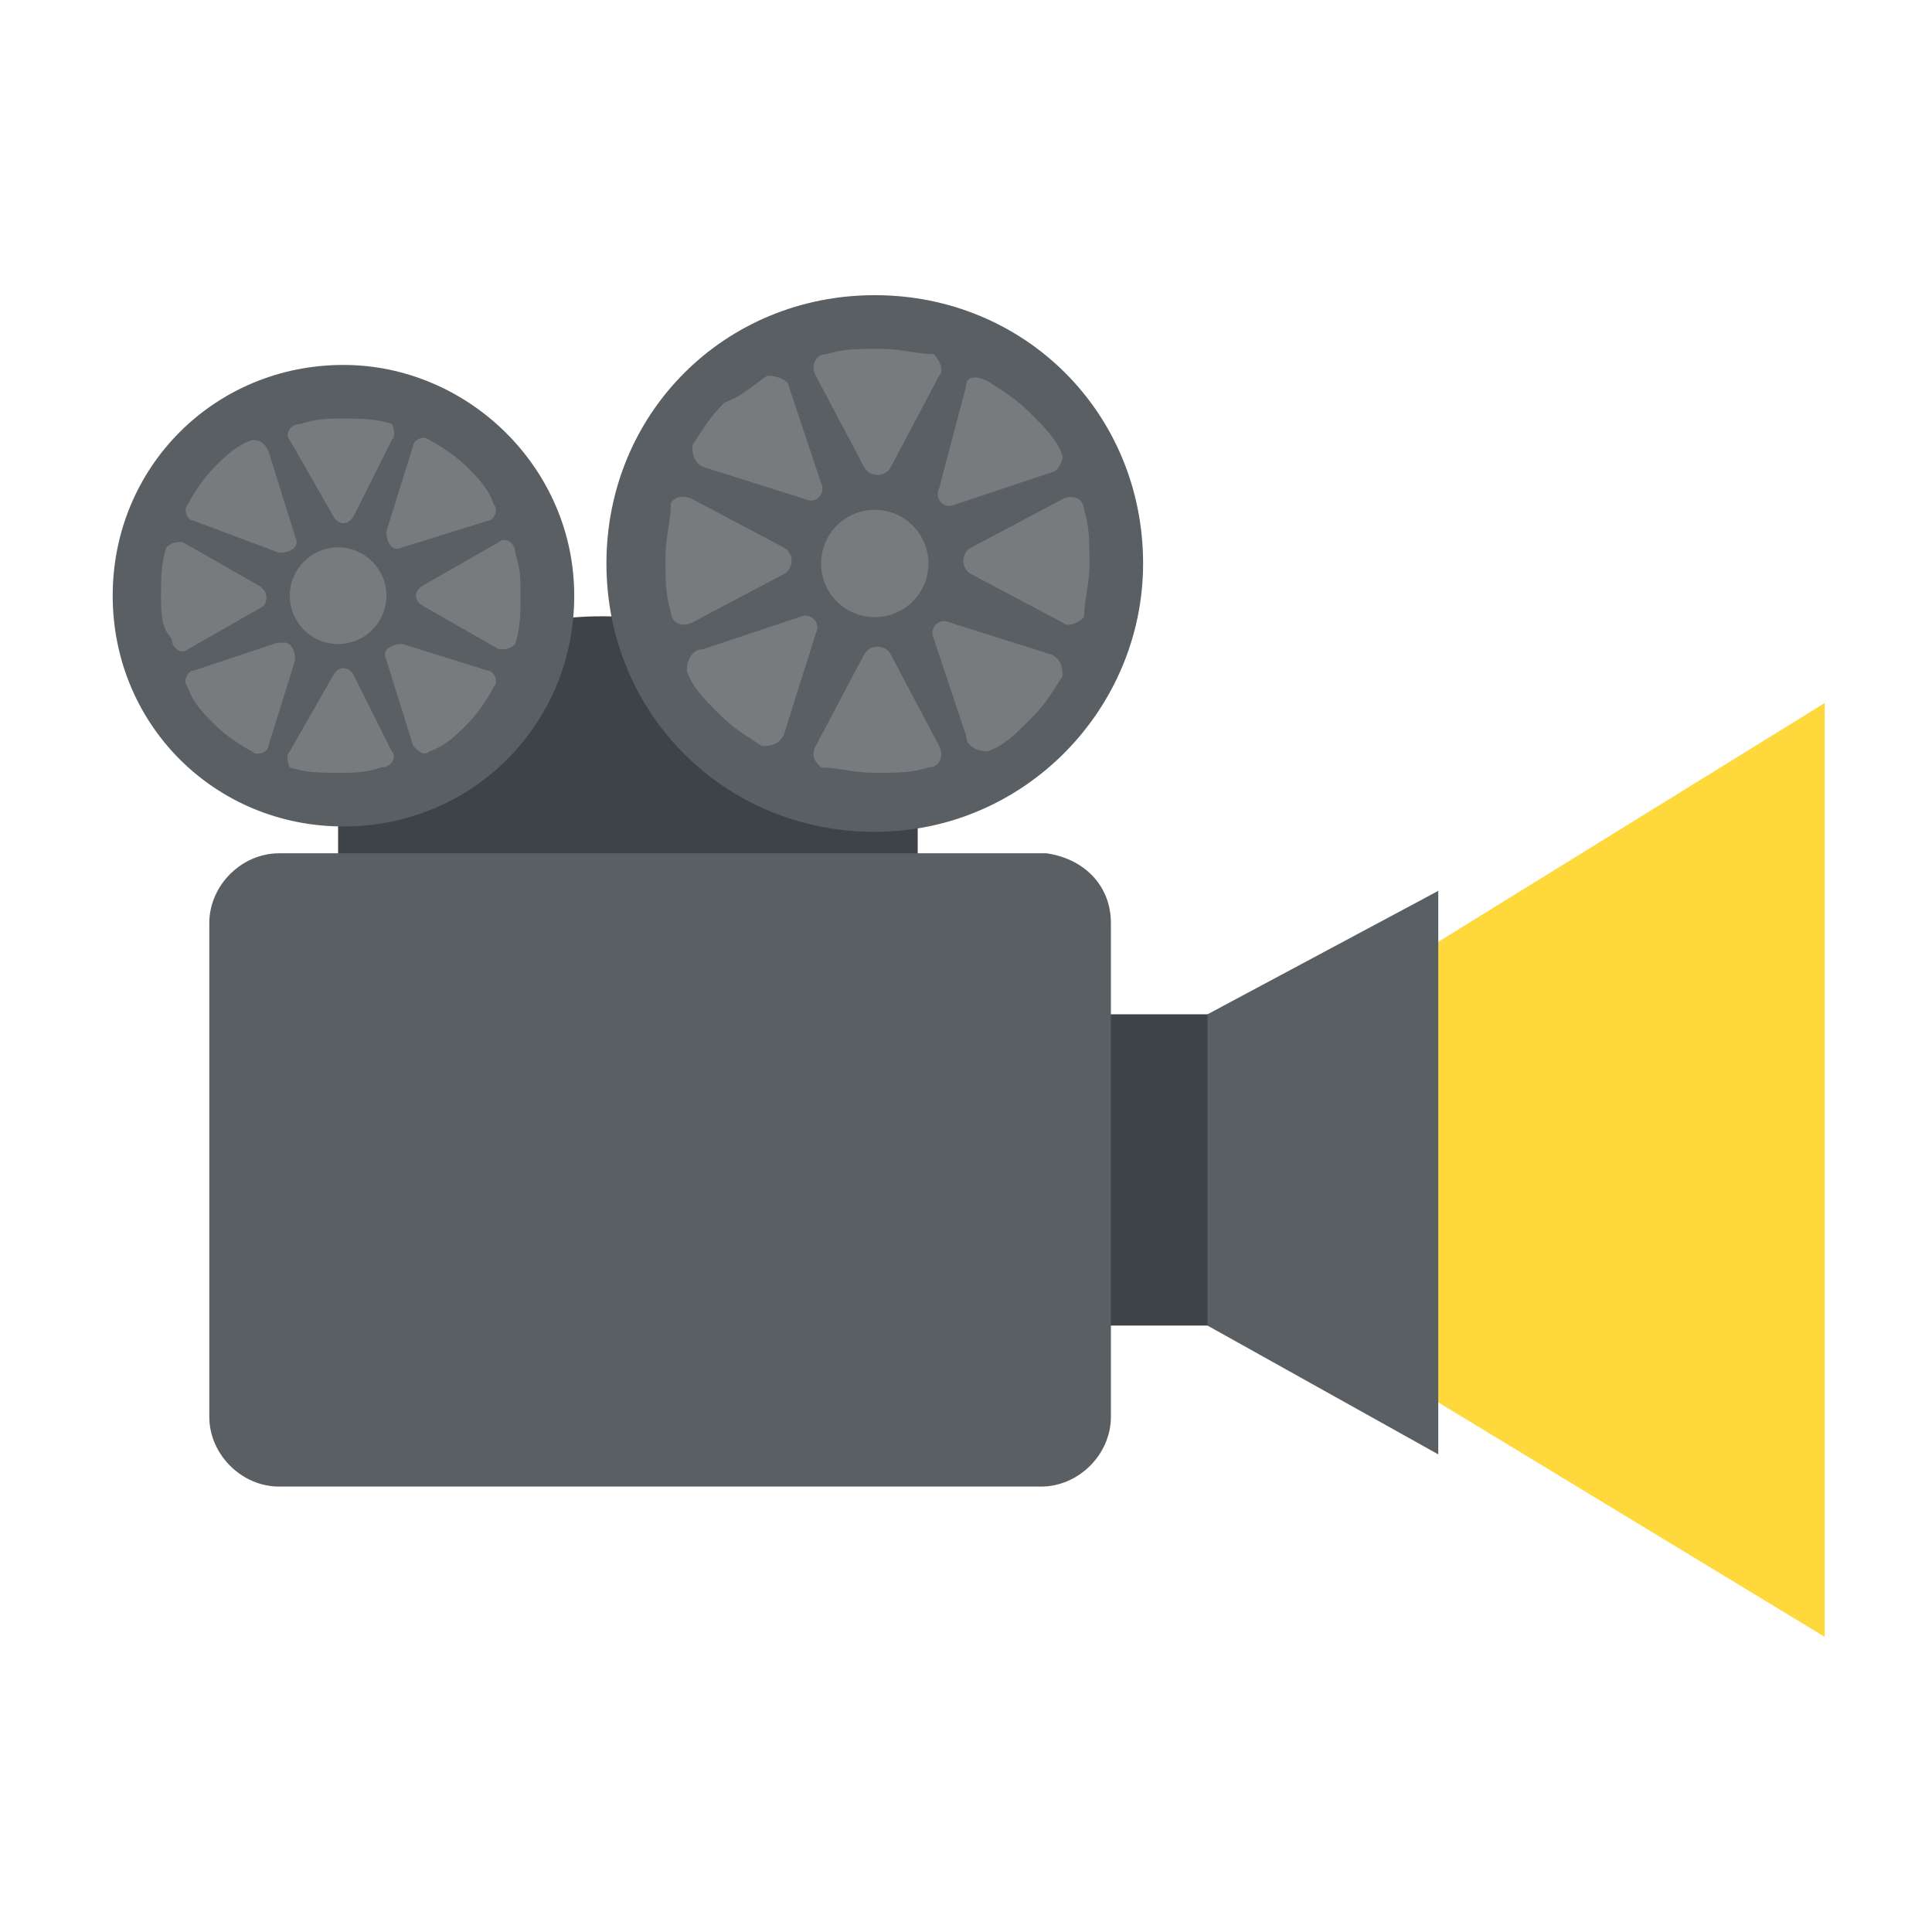 <?xml version="1.0" encoding="utf-8"?>
<!-- Generator: Adobe Illustrator 18.0.0, SVG Export Plug-In . SVG Version: 6.00 Build 0)  -->
<!DOCTYPE svg PUBLIC "-//W3C//DTD SVG 1.1//EN" "http://www.w3.org/Graphics/SVG/1.1/DTD/svg11.dtd">
<svg version="1.1" id="Layer_1" xmlns="http://www.w3.org/2000/svg" xmlns:xlink="http://www.w3.org/1999/xlink" x="0px" y="0px"
	 viewBox="0 0 36 36" enable-background="new 0 0 36 36" xml:space="preserve">
<g>
	<g>
		<polygon fill="#FFD93B" points="34,13.1 25.1,18.6 25.1,25.1 34,30.5 		"/>
	</g>
	<g>
		<g>
			<rect x="19.7" y="18.9" fill="#3E4347" width="3.2" height="5.8"/>
		</g>
	</g>
	<g>
		<g>
			<polygon fill="#5A5F63" points="22.5,18.9 22.5,24.7 26.8,27.1 26.8,16.6 			"/>
		</g>
	</g>
	<g>
		<path fill="#3E4347" d="M6.3,13.7v3.8h10.8v-3.8C13.2,11,9.5,10.5,6.3,13.7z"/>
	</g>
	<g>
		<g>
			<g>
				<path fill="#5A5F63" d="M10.7,11.1c0,2.4-1.9,4.3-4.3,4.3c-2.4,0-4.3-1.9-4.3-4.3c0-2.4,1.9-4.3,4.3-4.3
					C8.7,6.8,10.7,8.7,10.7,11.1z"/>
			</g>
		</g>
		<g>
			<g>
				<g>
					<path fill="#777B7E" d="M5.4,14l0.8-1.4c0.1-0.2,0.3-0.2,0.4,0L7.3,14c0.1,0.1,0,0.3-0.2,0.3c-0.3,0.1-0.5,0.1-0.8,0.1
						c-0.3,0-0.6,0-0.9-0.1C5.4,14.3,5.3,14.1,5.4,14z"/>
				</g>
			</g>
			<g>
				<g>
					<path fill="#777B7E" d="M9.3,12.1l-1.4-0.8c-0.2-0.1-0.2-0.3,0-0.4l1.4-0.8c0.1-0.1,0.3,0,0.3,0.2c0.1,0.3,0.1,0.5,0.1,0.8
						c0,0.3,0,0.6-0.1,0.9C9.5,12.1,9.4,12.1,9.3,12.1z"/>
				</g>
			</g>
			<g>
				<g>
					<path fill="#777B7E" d="M7.7,13.9l-0.5-1.6c-0.1-0.2,0.1-0.3,0.3-0.3l1.6,0.5c0.1,0,0.2,0.2,0.1,0.3c-0.1,0.2-0.3,0.5-0.5,0.7
						C8.5,13.7,8.3,13.9,8,14C7.9,14.1,7.8,14,7.7,13.9z"/>
				</g>
			</g>
		</g>
		<g>
			<g>
				<circle fill="#777B7E" cx="6.3" cy="11.1" r="0.9"/>
			</g>
		</g>
		<g>
			<g>
				<g>
					<path fill="#777B7E" d="M7.3,8.2L6.6,9.6c-0.1,0.2-0.3,0.2-0.4,0L5.4,8.2c-0.1-0.1,0-0.3,0.2-0.3c0.3-0.1,0.5-0.1,0.8-0.1
						c0.3,0,0.6,0,0.9,0.1C7.3,7.9,7.4,8.1,7.3,8.2z"/>
				</g>
			</g>
		</g>
		<g>
			<g>
				<g>
					<path fill="#777B7E" d="M9.1,9.7l-1.6,0.5c-0.2,0.1-0.3-0.1-0.3-0.3l0.5-1.6c0-0.1,0.2-0.2,0.3-0.1c0.2,0.1,0.5,0.3,0.7,0.5
						c0.2,0.2,0.4,0.4,0.5,0.7C9.3,9.5,9.2,9.7,9.1,9.7z"/>
				</g>
			</g>
			<g>
				<g>
					<path fill="#777B7E" d="M3.6,12.5L5.2,12c0.2-0.1,0.3,0.1,0.3,0.3L5,13.9c0,0.1-0.2,0.2-0.3,0.1c-0.2-0.1-0.5-0.3-0.7-0.5
						c-0.2-0.2-0.4-0.4-0.5-0.7C3.4,12.7,3.5,12.5,3.6,12.5z"/>
				</g>
			</g>
		</g>
		<g>
			<g>
				<g>
					<path fill="#777B7E" d="M3.4,10.1l1.4,0.8C5,11,5,11.2,4.9,11.3l-1.4,0.8c-0.1,0.1-0.3,0-0.3-0.2C3,11.7,3,11.4,3,11.1
						c0-0.3,0-0.6,0.1-0.9C3.2,10.1,3.3,10.1,3.4,10.1z"/>
				</g>
			</g>
		</g>
		<g>
			<g>
				<g>
					<path fill="#777B7E" d="M3.6,12.5L5.1,12c0.2-0.1,0.3,0.1,0.3,0.3L5,13.9c0,0.1-0.2,0.2-0.3,0.1c-0.2-0.1-0.5-0.3-0.7-0.5
						c-0.2-0.2-0.4-0.4-0.5-0.7C3.4,12.7,3.5,12.5,3.6,12.5z"/>
				</g>
			</g>
			<g>
				<g>
					<path fill="#777B7E" d="M5,8.4l0.5,1.6c0.1,0.2-0.1,0.3-0.3,0.3L3.6,9.7c-0.1,0-0.2-0.2-0.1-0.3C3.6,9.2,3.8,8.9,4,8.7
						c0.2-0.2,0.4-0.4,0.7-0.5C4.8,8.2,4.9,8.2,5,8.4z"/>
				</g>
			</g>
		</g>
	</g>
	<g>
		<g>
			<g>
				<path fill="#5A5F63" d="M21.3,10.5c0,2.7-2.2,5-5,5c-2.8,0-5-2.2-5-5c0-2.8,2.2-5,5-5C19.1,5.5,21.3,7.7,21.3,10.5z"/>
			</g>
		</g>
		<g>
			<g>
				<g>
					<circle fill="#777B7E" cx="16.3" cy="10.5" r="1"/>
				</g>
			</g>
			<g>
				<g>
					<g>
						<path fill="#777B7E" d="M17.5,7l-0.9,1.7c-0.1,0.2-0.4,0.2-0.5,0L15.2,7c-0.1-0.2,0-0.4,0.2-0.4c0.3-0.1,0.6-0.1,1-0.1
							c0.4,0,0.7,0.1,1,0.1C17.5,6.7,17.6,6.9,17.5,7z"/>
					</g>
				</g>
				<g>
					<g>
						<path fill="#777B7E" d="M15.2,13.9l0.9-1.7c0.1-0.2,0.4-0.2,0.5,0l0.9,1.7c0.1,0.2,0,0.4-0.2,0.4c-0.3,0.1-0.6,0.1-1,0.1
							c-0.4,0-0.7-0.1-1-0.1C15.2,14.2,15.1,14.1,15.2,13.9z"/>
					</g>
				</g>
			</g>
			<g>
				<g>
					<g>
						<path fill="#777B7E" d="M19.6,8.8l-1.8,0.6c-0.2,0.1-0.4-0.1-0.3-0.3L18,7.2C18,7,18.2,7,18.4,7.1c0.3,0.2,0.5,0.3,0.8,0.6
							c0.3,0.3,0.5,0.5,0.6,0.8C19.8,8.6,19.7,8.8,19.6,8.8z"/>
					</g>
				</g>
				<g>
					<g>
						<path fill="#777B7E" d="M13.1,12.1l1.8-0.6c0.2-0.1,0.4,0.1,0.3,0.3l-0.6,1.9c-0.1,0.2-0.3,0.2-0.4,0.2
							c-0.3-0.2-0.5-0.3-0.8-0.6c-0.3-0.3-0.5-0.5-0.6-0.8C12.8,12.3,12.9,12.1,13.1,12.1z"/>
					</g>
				</g>
			</g>
			<g>
				<g>
					<g>
						<path fill="#777B7E" d="M19.8,11.6l-1.7-0.9c-0.2-0.1-0.2-0.4,0-0.5l1.7-0.9c0.2-0.1,0.4,0,0.4,0.2c0.1,0.3,0.1,0.6,0.1,1
							c0,0.4-0.1,0.7-0.1,1C20.1,11.6,19.9,11.7,19.8,11.6z"/>
					</g>
				</g>
				<g>
					<g>
						<path fill="#777B7E" d="M12.9,9.3l1.7,0.9c0.2,0.1,0.2,0.4,0,0.5l-1.7,0.9c-0.2,0.1-0.4,0-0.4-0.2c-0.1-0.3-0.1-0.6-0.1-1
							c0-0.4,0.1-0.7,0.1-1C12.5,9.3,12.7,9.2,12.9,9.3z"/>
					</g>
				</g>
			</g>
			<g>
				<g>
					<g>
						<path fill="#777B7E" d="M18,13.7l-0.6-1.8c-0.1-0.2,0.1-0.4,0.3-0.3l1.9,0.6c0.2,0.1,0.2,0.3,0.2,0.4
							c-0.2,0.3-0.3,0.5-0.6,0.8c-0.3,0.3-0.5,0.5-0.8,0.6C18.2,14,18,13.9,18,13.7z"/>
					</g>
				</g>
				<g>
					<g>
						<path fill="#777B7E" d="M13.1,12.1l1.8-0.6c0.2-0.1,0.4,0.1,0.3,0.3l-0.6,1.9c-0.1,0.2-0.3,0.2-0.4,0.2
							c-0.3-0.2-0.5-0.3-0.8-0.6c-0.3-0.3-0.5-0.5-0.6-0.8C12.8,12.3,12.9,12.1,13.1,12.1z"/>
					</g>
				</g>
				<g>
					<g>
						<path fill="#777B7E" d="M14.7,7.2l0.6,1.8c0.1,0.2-0.1,0.4-0.3,0.3l-1.9-0.6c-0.2-0.1-0.2-0.3-0.2-0.4
							c0.2-0.3,0.3-0.5,0.6-0.8C13.8,7.4,14,7.2,14.3,7C14.5,7,14.7,7.1,14.7,7.2z"/>
					</g>
				</g>
			</g>
		</g>
	</g>
	<g>
		<path fill="#5A5F63" d="M20.7,17.2v9.2c0,0.7-0.6,1.3-1.3,1.3H5.2c-0.7,0-1.3-0.6-1.3-1.3v-9.2c0-0.7,0.6-1.3,1.3-1.3h14.3
			C20.2,16,20.7,16.5,20.7,17.2z"/>
	</g>
</g>
</svg>
